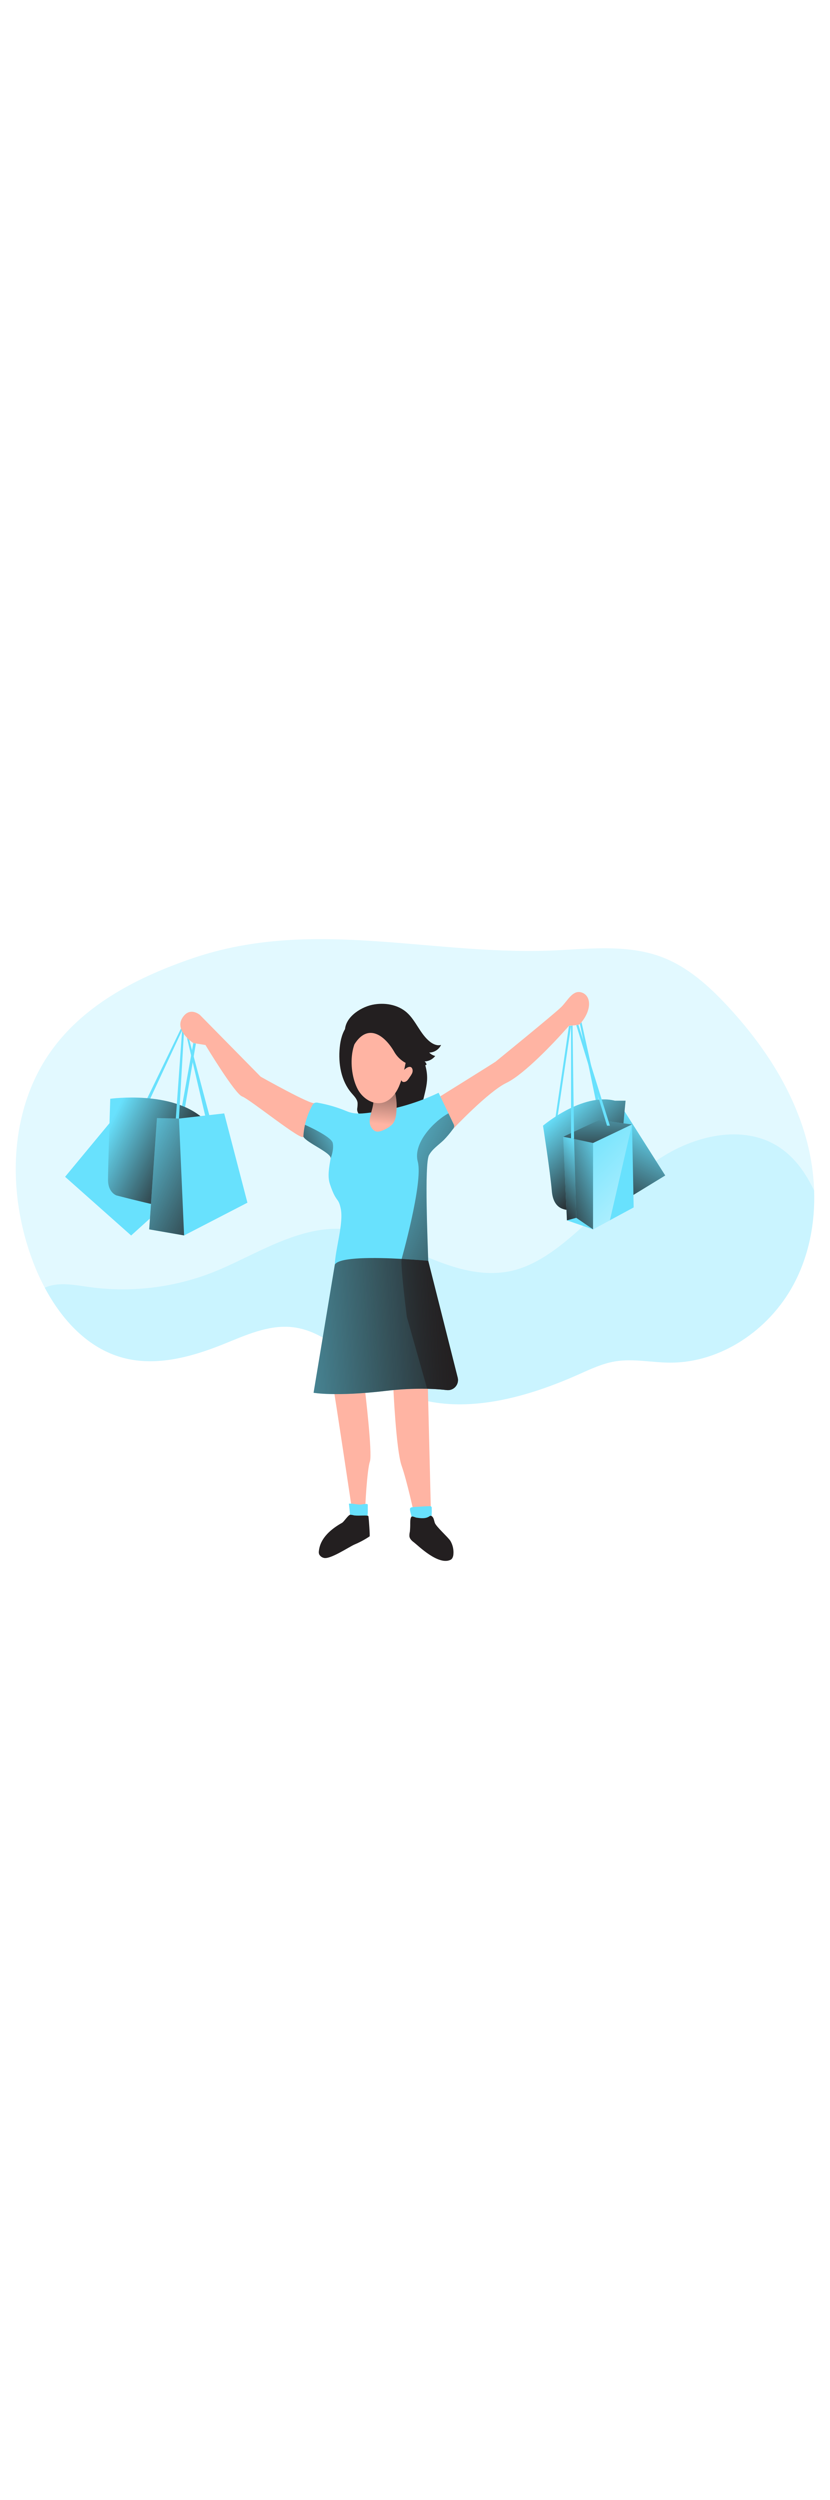 <svg id="Layer_1" xmlns="http://www.w3.org/2000/svg" xmlns:xlink="http://www.w3.org/1999/xlink" viewBox="0 0 500 500" data-imageid="shopping-5" imageName="Shopping" class="illustrations_image" style="width: 166px;"><defs><style>.cls-1_shopping-5{fill:url(#linear-gradient);}.cls-1_shopping-5,.cls-2_shopping-5,.cls-3_shopping-5,.cls-4_shopping-5,.cls-5_shopping-5,.cls-6_shopping-5,.cls-7_shopping-5,.cls-8_shopping-5,.cls-9_shopping-5,.cls-10_shopping-5,.cls-11_shopping-5,.cls-12_shopping-5,.cls-13_shopping-5,.cls-14_shopping-5,.cls-15_shopping-5,.cls-16_shopping-5,.cls-17_shopping-5,.cls-18_shopping-5{stroke-width:0px;}.cls-2_shopping-5{fill:url(#linear-gradient-11-shopping-5);}.cls-3_shopping-5{fill:url(#linear-gradient-12-shopping-5);}.cls-4_shopping-5{fill:url(#linear-gradient-13-shopping-5);}.cls-5_shopping-5{fill:url(#linear-gradient-10-shopping-5);}.cls-6_shopping-5{fill:url(#linear-gradient-14-shopping-5);}.cls-7_shopping-5{fill:url(#linear-gradient-4-shopping-5);}.cls-8_shopping-5{fill:url(#linear-gradient-2-shopping-5);}.cls-9_shopping-5{fill:url(#linear-gradient-3-shopping-5);}.cls-10_shopping-5{fill:url(#linear-gradient-8-shopping-5);}.cls-11_shopping-5{fill:url(#linear-gradient-9-shopping-5);}.cls-12_shopping-5{fill:url(#linear-gradient-7-shopping-5);}.cls-13_shopping-5{fill:url(#linear-gradient-5-shopping-5);}.cls-14_shopping-5{fill:url(#linear-gradient-6-shopping-5);}.cls-15_shopping-5{fill:#231f20;}.cls-16_shopping-5{fill:#ffb4a3;}.cls-17_shopping-5,.cls-18_shopping-5{fill:#68e1fd;}.cls-18_shopping-5{isolation:isolate;opacity:.19;}</style><linearGradient id="linear-gradient-shopping-5" x1="-2901.22" y1="-6088.47" x2="-2843.68" y2="-6103.05" gradientTransform="translate(2940.9 6304.2)" gradientUnits="userSpaceOnUse"><stop offset="0" stop-color="#231f20" stop-opacity="0"/><stop offset="1" stop-color="#231f20"/></linearGradient><linearGradient id="linear-gradient-2-shopping-5" x1="-2876.45" y1="-6126.9" x2="-2827.35" y2="-6102.35" xlink:href="#linear-gradient-shopping-5"/><linearGradient id="linear-gradient-3-shopping-5" x1="-2876.21" y1="-6178.13" x2="-2801.41" y2="-6140.16" gradientTransform="translate(2943.04 6366.07)" xlink:href="#linear-gradient-shopping-5"/><linearGradient id="linear-gradient-4-shopping-5" x1="-2549.8" y1="-6191.15" x2="-2576.26" y2="-6138.22" gradientTransform="translate(2943.04 6366.07)" xlink:href="#linear-gradient-shopping-5"/><linearGradient id="linear-gradient-5-shopping-5" x1="-2606.28" y1="-6136.6" x2="-2571.76" y2="-6098.34" xlink:href="#linear-gradient-shopping-5"/><linearGradient id="linear-gradient-6-shopping-5" x1="-2583.04" y1="-6213.33" x2="-2583.04" y2="-6168.44" gradientTransform="translate(2943.04 6366.07)" xlink:href="#linear-gradient-shopping-5"/><linearGradient id="linear-gradient-7-shopping-5" x1="-2572.23" y1="-6163.68" x2="-2613.08" y2="-6146.99" gradientTransform="translate(2943.04 6366.07)" xlink:href="#linear-gradient-shopping-5"/><linearGradient id="linear-gradient-8-shopping-5" x1="-2586.89" y1="-6169.11" x2="-2615.95" y2="-6148.39" gradientTransform="translate(2943.04 6366.07)" xlink:href="#linear-gradient-shopping-5"/><linearGradient id="linear-gradient-9-shopping-5" x1="-2600.78" y1="-6188.06" x2="-2511.61" y2="-6094.85" gradientTransform="translate(2943.04 6366.07)" gradientUnits="userSpaceOnUse"><stop offset="0" stop-color="#fff" stop-opacity="0"/><stop offset=".84" stop-color="#fff" stop-opacity=".84"/><stop offset=".97" stop-color="#fff"/></linearGradient><linearGradient id="linear-gradient-10-shopping-5" x1="-2740.04" y1="-6109.88" x2="-2626.12" y2="-6053.88" xlink:href="#linear-gradient-shopping-5"/><linearGradient id="linear-gradient-11-shopping-5" x1="-2303.74" y1="3944.3" x2="-2299.83" y2="3986.43" gradientTransform="translate(2534.04 4118.43) scale(1 -1)" xlink:href="#linear-gradient-shopping-5"/><linearGradient id="linear-gradient-12-shopping-5" x1="-2844.22" y1="-6000.38" x2="-2658.97" y2="-6011.88" xlink:href="#linear-gradient-shopping-5"/><linearGradient id="linear-gradient-13-shopping-5" x1="-2730.11" y1="-6130.8" x2="-2770.19" y2="-6107.41" xlink:href="#linear-gradient-shopping-5"/><linearGradient id="linear-gradient-14-shopping-5" x1="-2727.33" y1="-6006.68" x2="-2664.34" y2="-6010.59" xlink:href="#linear-gradient-shopping-5"/></defs><g id="background_shopping-5"><path class="cls-18_shopping-5 targetColor" d="M477.87,271.1c-14.62,27.08-43.65,46.94-74.42,46.75-11.06-.08-22.18-2.58-33.1-.73-7.57,1.3-14.68,4.65-21.75,7.8-36.14,16.16-79.77,27.28-113.99,7.37-20.07-11.68-35.61-33.37-58.64-35.84-14.31-1.53-28.09,4.92-41.44,10.29-19.22,7.73-40.47,13.55-60.47,8.18-21.04-5.67-36.67-22.63-47.09-42.21-2.61-4.9-4.92-9.95-6.9-15.13-16.14-41.98-15.02-92.62,11.69-128.82,20.16-27.39,52.13-43.54,84.29-54.52,73.82-25.18,145.86-.61,221.85-4.91,20.59-1.16,41.96-3.06,61.2,4.35,15.31,5.89,27.89,17.21,39.06,29.22,20.96,22.54,38.55,48.88,47.06,78.45,3.08,10.68,4.84,21.71,5.23,32.82.66,19.77-3.21,39.56-12.57,56.91v.02Z" style="fill: rgb(104, 225, 253);"/><path class="cls-18_shopping-5 targetColor" d="M477.87,271.1c-14.62,27.08-43.65,46.94-74.42,46.75-11.06-.08-22.18-2.58-33.1-.73-7.57,1.3-14.68,4.65-21.75,7.8-36.14,16.16-79.77,27.28-113.99,7.37-20.07-11.68-35.61-33.37-58.64-35.84-14.31-1.53-28.09,4.92-41.44,10.29-19.22,7.73-40.47,13.55-60.47,8.18-21.04-5.67-36.67-22.63-47.09-42.21,7.97-3.65,17.51-1.72,26.33-.47,26.73,3.76,53.97.16,78.81-10.4,26.38-11.29,53.91-30.03,83.95-23.2,29.32,6.62,57.14,29.22,88.51,24.59,11.68-1.72,22.26-7.83,31.67-14.94,21.06-15.93,37.69-37.27,59.43-52.25s52.2-22.46,74.11-7.73c9.33,6.27,15.79,15.65,20.66,25.92.67,19.73-3.2,39.52-12.56,56.87h-.01Z" style="fill: rgb(104, 225, 253);"/></g><g id="bag_1_shopping-5"><path class="cls-17_shopping-5 targetColor" d="M65.97,173.57l-26.76,32.32,39.79,35.36,11.31-10.22,3.79-54.28c.14-1.51-28.14-3.18-28.14-3.18h.01Z" style="fill: rgb(104, 225, 253);"/><path class="cls-1_shopping-5" d="M65.97,173.57l-26.76,32.32,39.79,35.36,11.31-10.22,3.79-54.28c.14-1.51-28.14-3.18-28.14-3.18h.01Z"/><path class="cls-17_shopping-5 targetColor" d="M109.03,116.56l-21.52,44.5h1.95l20.23-43.34s.39-1.16-.66-1.16Z" style="fill: rgb(104, 225, 253);"/><path class="cls-17_shopping-5 targetColor" d="M109.7,162.98l6.75-37.61,1.56.26-6.64,38.9s-1.56,1.35-1.68-1.54h.01Z" style="fill: rgb(104, 225, 253);"/><path class="cls-17_shopping-5 targetColor" d="M66.43,158.89s37.8-5.35,56.7,12.54l4.83,5.23-16.01,41.89s-8.85,6.23-17.37,4.47-24.4-5.9-24.4-5.9c0,0-5.11-1.63-5.11-9.43s1.35-48.81,1.35-48.81h.01Z" style="fill: rgb(104, 225, 253);"/><path class="cls-8_shopping-5" d="M66.43,158.89s37.8-5.35,56.7,12.54l4.83,5.23-16.01,41.89s-8.85,6.23-17.37,4.47-24.4-5.9-24.4-5.9c0,0-5.11-1.63-5.11-9.43s1.35-48.81,1.35-48.81h.01Z"/><path class="cls-17_shopping-5 targetColor" d="M109.7,117.73l-3.8,53.13h1.9l3.07-53.13s-.82-1.4-1.16,0h0Z" style="fill: rgb(104, 225, 253);"/><polygon class="cls-17_shopping-5 targetColor" points="112.63 122.13 123.79 169.85 126.19 169.18 114.04 123.48 112.63 122.13" style="fill: rgb(104, 225, 253);"/><polygon class="cls-17_shopping-5 targetColor" points="94.55 170.52 107.81 170.81 135.06 167.7 149.05 221.49 110.9 241.22 89.87 237.56 94.55 170.52" style="fill: rgb(104, 225, 253);"/><polygon class="cls-9_shopping-5" points="110.9 241.22 107.81 170.81 94.55 170.52 89.87 237.56 110.9 241.22"/></g><g id="bag_2_shopping-5"><polygon class="cls-17_shopping-5 targetColor" points="375.49 165.25 400.74 205.09 381.59 216.81 356.49 222.28 375.49 165.25" style="fill: rgb(104, 225, 253);"/><polygon class="cls-7_shopping-5" points="375.49 165.25 400.74 205.09 381.59 216.81 356.49 222.28 375.49 165.25"/><polygon class="cls-17_shopping-5 targetColor" points="342.76 114.94 334.51 170.81 335.71 170.81 344 114.94 342.76 114.94" style="fill: rgb(104, 225, 253);"/><polygon class="cls-17_shopping-5 targetColor" points="349.36 113.86 358.94 160.05 360.72 159.73 350.3 112.72 349.36 113.86" style="fill: rgb(104, 225, 253);"/><path class="cls-17_shopping-5 targetColor" d="M327.11,175.1s23.5-19.99,43.32-15.05h6.42s-3.89,37.91-2.6,47.33-28.06,19.3-30.26,18.78-10.51.52-11.56-11.69c-1.04-12.21-5.32-39.38-5.32-39.38h0Z" style="fill: rgb(104, 225, 253);"/><path class="cls-13_shopping-5" d="M327.11,175.1s23.5-19.99,43.32-15.05h6.42s-3.89,37.91-2.6,47.33-28.06,19.3-30.26,18.78-10.51.52-11.56-11.69c-1.04-12.21-5.32-39.38-5.32-39.38h0Z"/><polygon class="cls-17_shopping-5 targetColor" points="339.25 181.78 345.82 182.95 357.27 185.55 380.75 174.37 360.72 171.7 339.25 181.78" style="fill: rgb(104, 225, 253);"/><polygon class="cls-14_shopping-5" points="339.25 181.78 345.82 182.95 357.27 185.55 380.75 174.37 360.72 171.7 339.25 181.78"/><polygon class="cls-17_shopping-5 targetColor" points="380.75 174.37 357.27 185.55 339.25 181.78 341.53 232.14 357.27 237.56 381.73 224.34 380.75 174.37" style="fill: rgb(104, 225, 253);"/><polygon class="cls-17_shopping-5 targetColor" points="344 114.94 344 182.95 345.82 182.95 344.91 114.72 344 114.94" style="fill: rgb(104, 225, 253);"/><polygon class="cls-17_shopping-5 targetColor" points="347.15 114.52 365.68 175.1 367.4 175.1 348.44 114.3 347.15 114.52" style="fill: rgb(104, 225, 253);"/><polygon class="cls-12_shopping-5" points="357.27 185.55 357.27 237.56 347.15 230.6 345.82 182.95 357.27 185.55"/><polygon class="cls-10_shopping-5" points="341.53 232.14 347.15 230.6 345.82 182.95 339.25 181.78 341.53 232.14"/><polygon class="cls-11_shopping-5" points="380.75 174.37 357.27 185.55 357.27 237.56 367.4 232.1 380.75 174.37"/></g><g id="character_shopping-5"><path class="cls-16_shopping-5" d="M200.87,333.41c.28.05,11.39,74.42,11.39,74.42,0,0,8.08,1.94,7.8,0s1.11-25.73,2.77-30.43c1.66-4.7-3.07-43.99-3.07-43.99h-18.89Z"/><path class="cls-16_shopping-5" d="M236.94,332.9s1.67,37.58,4.98,47c3.31,9.42,7.47,28.8,7.47,28.8h10.22l-1.88-76.59s-11.65-7.71-20.78.79h0Z"/><path class="cls-17_shopping-5 targetColor" d="M210.15,402.82c2.53-.33,5.11.76,7.63.48,1.05-.25,2.14-.35,3.22-.32.17.01.33.08.45.2.09.15.13.32.11.49v3.37c0,1.62,0,3.4-1.02,4.68s-2.92,1.74-4.63,1.88c-.55.08-1.11.04-1.64-.13-.52-.25-.97-.62-1.33-1.07-1.13-1.24-1.99-1.95-2.15-3.62-.02-.53-.56-5.97-.64-5.97h0Z" style="fill: rgb(104, 225, 253);"/><path class="cls-17_shopping-5 targetColor" d="M258.79,404.3c.58-.13,1.15.22,1.29.8.03.15.04.3,0,.45.12,2.42-.03,4.84-.47,7.22-.05.64-.23,1.26-.51,1.84-.74,1.29-2.38,1.68-3.85,1.76-2.24.14-4.77-.28-6.13-2.04-.67-1.1-1.07-2.33-1.2-3.61-.23-1.33-.7-2.61-.92-3.92-.19-1.13.1-1.69,1.26-1.85,1.62-.25,3.32-.28,4.97-.38,1.87-.14,3.72-.22,5.56-.27Z" style="fill: rgb(104, 225, 253);"/><path class="cls-15_shopping-5" d="M192.08,431.42c-.11.63-.04,1.28.18,1.88.55,1.05,1.51,1.82,2.66,2.13,3.72,1.28,15.1-6.48,18.7-8.06,3.16-1.33,6.19-2.96,9.04-4.87.29-.2-.46-10.22-.66-11.74,0-.23-.08-.46-.25-.62-.15-.09-.32-.14-.49-.14-1.72-.14-3.44,0-5.17,0-.88.01-1.77-.02-2.65-.11-.79-.22-1.6-.37-2.41-.44-1.31.14-3.82,4.25-4.96,4.88-12.97,7.26-13.65,14.67-14,17.1h.01Z"/><path class="cls-15_shopping-5" d="M246.9,419.7c-.25.97-.33,1.98-.25,2.97.3,1.54,1.63,2.65,2.89,3.6,2.3,1.73,14.82,14.24,22.11,10.22.46-.31.81-.75,1.02-1.27.27-.59.42-1.22.46-1.86.26-2.8-.35-5.61-1.75-8.05-1.25-2.15-8.73-8.69-9.48-11.05-.46-1.43-.6-3.18-1.88-3.98-.17-.12-.38-.19-.59-.19-.32.04-.63.18-.87.4-2.23,1.49-5.11,1.1-7.66.74-.75-.11-2.33-1.02-2.94-.61-.91.63-.8,3.17-.84,4.09.02,1.68-.05,3.35-.22,5.02v-.03Z"/><path class="cls-16_shopping-5" d="M263.33,158.6s34.68-21.6,35.23-22.07,35.6-28.95,39.59-32.95c3.99-3.99,7.04-10.79,12.63-8.58s5.71,10.92-1.41,18.86c-.85.95-6.4.83-6.6,1.08-.48.57-1.51,1.69-4.61,5.11-3.1,3.42-22.05,23.98-33.06,29.25s-32.35,27.98-32.35,27.98l-9.42-18.69h0Z"/><path class="cls-16_shopping-5" d="M189.44,161.42c-1.4,1.63-32.4-15.82-32.4-15.82l-36.59-37.2s-6.29-5.49-10.76,2.04,6.75,14.88,6.75,14.88l7.33,1.19s17.76,29.53,22.14,31.01,36.53,27.59,36.83,24.17,6.69-20.27,6.69-20.27h.01Z"/><path class="cls-15_shopping-5" d="M204.66,127.94c-.96,9.73.78,20.2,7.15,27.59,1.5,1.76,3.33,3.49,3.6,5.79.04,1.13-.04,2.27-.21,3.39-.17,1.14.15,2.29.88,3.18.72.75,1.92.78,2.67.05.09-.09.17-.18.24-.28l2.6,5.49c.18.53.54.98,1.02,1.28.45.14.93.14,1.38,0,2.9-.53,5.65-1.68,8.07-3.37.3-.25.65-.43,1.02-.53,1.69-.27,2.04,2.61,3.67,3.23,1.23.48,2.47-.58,3.36-1.55l3.54-3.83c.6,1.28,1.65,2.3,2.94,2.87.39-1.09.92-2.12,1.58-3.07-.14,1.9.06,3.8.59,5.63l1.79-2.22c.16-.21.38-.45.65-.43.18.03.35.13.48.27l2.92,2.58c-1.51-4.46-.84-9.35.22-13.93s2.5-9.2,2.49-13.85c0-6.04-2.41-11.78-4.76-17.37-.96-2.59-2.26-5.04-3.88-7.27-2.39-3.07-5.8-5.01-9.2-6.79-2.9-1.7-6.07-2.87-9.37-3.47-2.59-.25-5.19-.16-7.75.26-2.72.33-5.47.67-8.22,1.02-2.37.34-3.43.47-4.94,2.33-2.97,3.74-4.08,8.46-4.53,13.02v-.02Z"/><path class="cls-16_shopping-5" d="M248.52,141.31c.16.84.02,1.71-.38,2.47-.4.75-.86,1.47-1.37,2.16-.4.65-.85,1.27-1.36,1.84-.51.58-1.22.94-1.99,1.02-2.88.09-1.76-4.73-.8-6.24,1.05-1.77,5.03-4.79,5.9-1.25h0Z"/><path class="cls-16_shopping-5" d="M244.54,143.31c.23-.34.42-.7.58-1.07.16-.38.44-.7.79-.92.36-.21.82-.16,1.11.14.33.41.11,1.02-.14,1.45-.59,1.02-.57,2.68-1.5,3.43-.47.32-.98.58-1.51.78-.67.17-1.37.17-2.04,0-.28-.2.35-1.58.32-1.93s0-.86.11-1.02.6,0,.81,0c.59-.07,1.13-.38,1.48-.86h-.01Z"/><path class="cls-17_shopping-5 targetColor" d="M273.61,175.57c-.11.65-.41,1.25-.86,1.73-1.66,2.29-3.48,4.45-5.46,6.47-3.07,2.97-6.84,5.36-8.87,9.11-2.9,5.36-.66,54.84-.45,63.66.06,2.52-39.1,4.09-56.26,2.22.22-9.06,5.4-24.84,3.55-33.72-1.5-7.15-2.64-3.13-6.52-14.78-1.59-4.76-.41-10.5.44-15.46.56-3.34-14.47-9.38-16.43-13.08.12-2.41.44-4.8.96-7.15h0c.89-4.03,2.34-7.91,4.32-11.53.29-.67.78-1.25,1.4-1.63.75-.28,1.57-.31,2.34-.08,5.91,1.07,11.69,2.78,17.24,5.11,5.19,2.17,10.58,1.24,16.05.5,13.58-1.83,26.79-5.77,39.16-11.67,2.97,6.2,5.94,12.39,8.91,18.58.31.52.48,1.12.48,1.73h0Z" style="fill: rgb(104, 225, 253);"/><path class="cls-5_shopping-5" d="M273.61,175.57c-.11.65-.41,1.25-.86,1.73-1.66,2.29-3.48,4.45-5.46,6.47-3.07,2.97-6.84,5.36-8.87,9.11-2.9,5.36-.66,54.84-.45,63.66.05,2.19-29.31,3.65-48.34,2.79l31.9-2.44s13.53-47.47,10.14-60.12c-3.07-11.43,10.22-24.71,18.47-29.11l2.99,6.24c.3.51.46,1.08.47,1.67h.01Z"/><path class="cls-16_shopping-5" d="M224.94,159.7c-.11-1.47-.33-3.07.41-4.33.83-1.1,1.98-1.91,3.3-2.31,2.43-1.02,5.43-1.99,7.53-.41,1.14,1.02,1.88,2.4,2.1,3.91.63,3.16.81,6.39.54,9.6-.16,2.82-.54,5.81-2.36,7.97-1.23,1.28-2.7,2.32-4.31,3.07-2.19,1.16-5.05,2.28-6.95.68-5.68-4.69.16-12.23-.27-18.19h0Z"/><path class="cls-2_shopping-5" d="M224.94,159.7c-.11-1.47-.33-3.07.41-4.33.83-1.1,1.98-1.91,3.3-2.31,2.43-1.02,5.43-1.99,7.53-.41,1.14,1.02,1.88,2.4,2.1,3.91.63,3.16.81,6.39.54,9.6-.16,2.82-.54,5.81-2.36,7.97-1.23,1.28-2.7,2.32-4.31,3.07-2.19,1.16-5.05,2.28-6.95.68-5.68-4.69.16-12.23-.27-18.19h0Z"/><path class="cls-17_shopping-5 targetColor" d="M201.71,258.75l-12.81,77.25s13.12,2.41,43.45-1.13c16.96-1.97,29.23-1.39,36.78-.49,3.33.4,6.35-1.98,6.75-5.31.09-.74.04-1.5-.15-2.22l-17.73-70.31s-51.95-5.07-56.29,2.22h0Z" style="fill: rgb(104, 225, 253);"/><path class="cls-3_shopping-5" d="M269.1,334.38c-3.12-.38-7.04-.68-11.77-.79-8.35-.15-16.69.28-24.98,1.28-30.33,3.55-43.45,1.13-43.45,1.13l12.81-77.25c2.75-4.62,24.61-4.27,40.25-3.4h.19c8.06.45,14.43,1.02,15.61,1.15h.2v.06l.28,1.1,17.43,69.15c.85,3.24-1.1,6.56-4.34,7.41-.73.19-1.49.24-2.24.16h0Z"/><path class="cls-16_shopping-5" d="M215.54,153.21c2.91,5.45,9.2,9.61,15.19,7.99,4.46-1.22,7.59-5.27,9.5-9.48,1.64-3.89,2.86-7.95,3.64-12.1.87-3.97,1.63-8.08.88-12.08-1.79-7.99-9.13-13.49-17.3-12.95-17.76,1.72-18.32,26.6-11.91,38.62Z"/><path class="cls-15_shopping-5" d="M224.24,102.28c7.21-1.53,15.33-.23,20.82,4.64,5.5,4.87,8.04,12.93,13.94,17.59,1.9,1.5,4.4,2.64,6.72,1.92-1.31,2.77-4.08,4.57-7.15,4.63.99,1.01,2.24,1.72,3.62,2.04-1.54,1.99-3.88,3.2-6.4,3.31.62.48,1.04,1.16,1.19,1.93-2.48,1.28-5.46,1.15-8.17.57-4.64-1.01-8.66-3.89-11.12-7.96-5.82-10.29-16.02-17.82-24.15-4.92-2.53-1.69-5.23-3.63-5.65-6.63-1.19-8.91,8.88-15.54,16.36-17.12h-.01Z"/><path class="cls-4_shopping-5" d="M199.18,194.8c.56-3.34-14.47-9.38-16.43-13.08.12-2.41.44-4.8.96-7.15h0s15.88,6.94,16.75,10.96c.87,4.03-1.28,9.27-1.28,9.27h0Z"/><path class="cls-6_shopping-5" d="M269.1,334.38c-3.12-.38-7.04-.68-11.77-.79l-12.26-43.34s-4-31.54-3.07-34.9h.19l15.61,1.15h.2v.06l.28,1.1,17.43,69.15c.85,3.24-1.09,6.56-4.33,7.41-.75.2-1.52.25-2.29.15h0Z"/></g></svg>